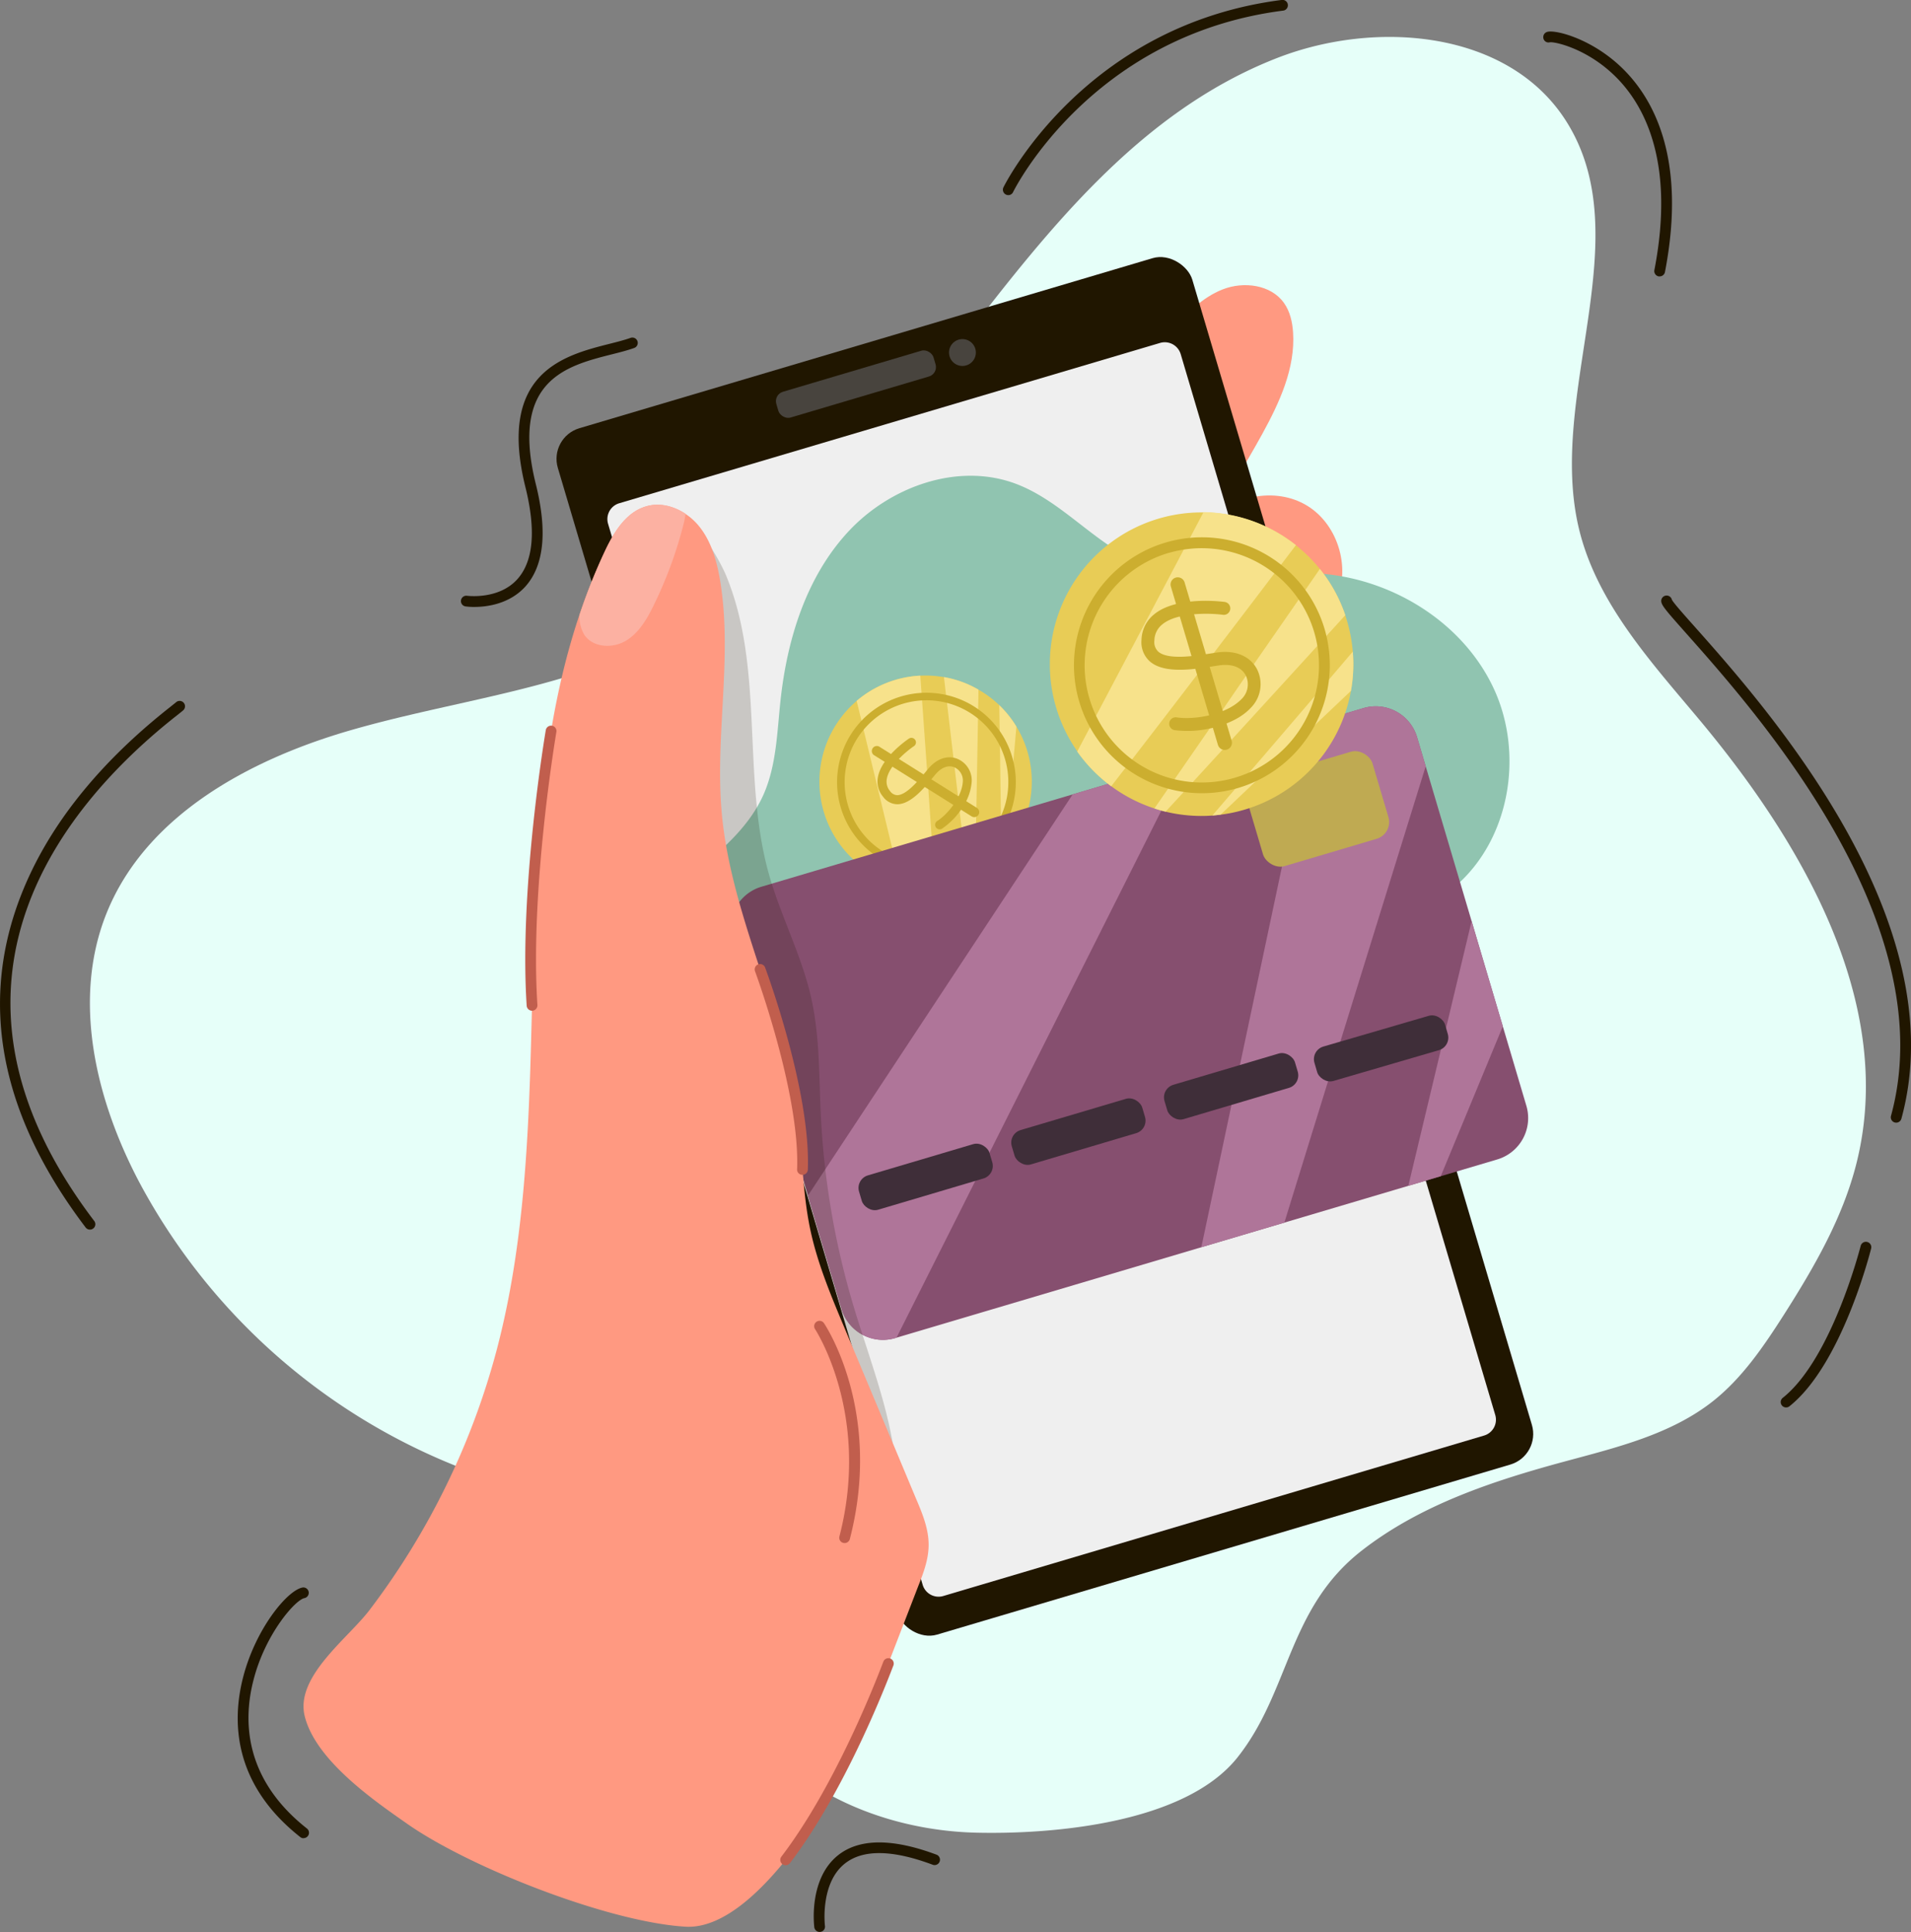 <svg xmlns="http://www.w3.org/2000/svg" viewBox="0 0 730.14 738.02"><rect x="0" y="0" width="730.14" height="738.02" fill="#808080" stroke="none"/><defs><style>.cls-1{fill:#e6fff9;}.cls-2{fill:#ff9981;}.cls-14,.cls-3{fill:#201600;}.cls-4{fill:#efefef;}.cls-5{fill:#48443e;}.cls-6{fill:#90c4b0;}.cls-7{fill:#e8cc56;}.cls-8{fill:#f7e28b;}.cls-9{fill:#ccae2f;}.cls-10{fill:#864f6f;}.cls-11{fill:#af7599;}.cls-12{fill:#3f2e39;}.cls-13{fill:#bfaa52;}.cls-14{opacity:0.18;}.cls-15{fill:#fcb1a2;}.cls-16{fill:#c15e4d;}</style></defs><g id="Camada_2" data-name="Camada 2"><g id="Ñëîé_2" data-name="Ñëîé 2"><path class="cls-1" d="M373.11,700.09c-36.5-.83-74.9-17.27-91.83-49.62-7.52-14.38-10.46-31-19.53-44.49-17.62-26.15-52.18-33-81.79-43.78a237,237,0,0,1-126.43-110C36.6,420.39,27.27,381.73,40.9,348.39c15.12-37,54.39-58.23,92.8-69.36s79.17-15.38,115.11-32.9C348.13,197.72,385,62.35,487.89,22.18c38-14.82,88.29-10.52,110.31,23.8,28.67,44.68-7.43,104.73,5.15,156.31,6.87,28.18,27.49,50.57,46.09,72.84,39.88,47.77,75.06,109,59.84,169.35-5.25,20.82-16.2,39.71-27.74,57.81-7.67,12-15.85,24.06-27,32.91-16.12,12.76-36.85,17.72-56.7,23.09-27.41,7.41-55.08,16.54-77.5,34-28.39,22.09-27.38,53.65-47.54,79.06C452.8,696.47,402.53,700.77,373.11,700.09Z"/><path class="cls-2" d="M447.27,126.54c5.74-6.4,11.9-12.87,19.91-16s18.38-1.83,23.37,5.16c2.33,3.25,3.24,7.33,3.5,11.33.87,13.6-5.14,26.64-11.69,38.59s-13.8,23.52-21,35.07c8.42-11.5,26.05-14.94,38.17-7.45s16.92,24.8,10.4,37.47c-7.48,14.52-27.22,23.08-27.23,39.42,10.11.39,19-7.72,29.08-7.82,13.28-.12,23,14.26,22.74,27.54s-7.46,25.31-14.62,36.49-14.71,22.9-15.71,36.15c8.15-9.55,25-7.88,33,1.74s7.94,24.33,2.06,35.41-16.52,19-27.82,24.42c-4,2-8.68,3.66-12.88,2.12-4.45-1.62-6.88-6.29-8.91-10.56l-46.38-98c-16.2-34.2-36.78-71.16-43.93-108.66C393.92,180.63,430,145.87,447.27,126.54Z"/><rect class="cls-3" x="272.79" y="121.18" width="252.85" height="480.68" rx="12.2" transform="translate(-86.32 128.44) rotate(-16.52)"/><path class="cls-4" d="M567,548.39,360.4,609.68a6.34,6.34,0,0,1-7.87-4.27l-120.2-405.3a6.32,6.32,0,0,1,4.27-7.87L443.23,131a6.35,6.35,0,0,1,7.88,4.27l120.2,405.3A6.32,6.32,0,0,1,567,548.39Z"/><rect class="cls-5" x="295.71" y="141.6" width="62.64" height="10.27" rx="3.75" transform="translate(-28.22 99.05) rotate(-16.52)"/><circle class="cls-5" cx="367.72" cy="134.66" r="5.13" transform="translate(109.35 428.94) rotate(-68.83)"/><path class="cls-6" d="M363.12,437.64c-9.41,2.38-18.41,6.34-27.94,8.24-8.41,1.68-17.08,1.71-25.65,1.09-14.7-1.07-29.46-4.1-42.53-10.92s-24.38-17.66-29.87-31.35a52.27,52.27,0,0,1,3.38-45.21c12.87-21.93,40.74-32.63,51.15-55.83,5-11.19,5.23-23.83,6.54-36,2.52-23.44,9.84-47.22,25.85-64.52s42-26.63,64.08-18.33c17.8,6.7,30.41,23.24,48,30.41,21.66,8.8,46.26,1.88,69.55,4,27.32,2.49,53.64,19.08,65.13,44s6.08,57.38-14.71,75.28C543.83,349,527.84,354,512.89,360.26S482.74,375.32,475.81,390c-10,21.26-4.62,62.89-38.92,64.27-10.52.42-19.57-8.4-28.58-12.61A67.27,67.27,0,0,0,363.12,437.64Z"/><path class="cls-7" d="M375.2,264.24a41.32,41.32,0,0,1,6.59,5.13,40.53,40.53,0,0,1,2.31,56c-.48.56-1,1.12-1.51,1.64a40.24,40.24,0,0,1-10.07,7.49c-.92.47-1.85.92-2.81,1.32A40.17,40.17,0,0,1,357.18,339h0a40.55,40.55,0,1,1,16.67-75.54C374.3,263.69,374.75,264,375.2,264.24Z"/><path class="cls-8" d="M351.61,258.1c.15,2,.31,4.23.48,6.6.07.93.13,1.89.2,2.86.58,8,1.24,17.3,1.91,26.76.05.8.1,1.62.16,2.43s.12,1.7.17,2.55.11,1.45.16,2.18c.72,10.25,1.4,20.28,1.92,28.44.06,1,.13,1.95.19,2.88.13,2.23.27,4.3.38,6.16h0a40.29,40.29,0,0,1-12.92-1l-1.71-7.07-.82-3.39-11.78-48.78-.81-3.41-1.84-7.58A40.6,40.6,0,0,1,351.61,258.1Z"/><path class="cls-8" d="M373.84,263.43c0,2.32-.07,4.83-.12,7.49q0,1.72-.06,3.54c-.18,10.45-.4,22.64-.61,34,0,1.18-.05,2.35-.06,3.52-.09,4.12-.17,8.1-.24,11.81,0,1.21-.05,2.39-.07,3.54-.06,2.56-.11,5-.16,7.14-.92.47-1.85.92-2.81,1.32l-.74-6.35-.37-3-1.93-16.36h0l-.12-1.13-.51-4.27L366,304l-1.29-10.91-.44-3.71-2.46-20.92-.36-3-.8-6.82A40.14,40.14,0,0,1,373.84,263.43Z"/><path class="cls-8" d="M381.79,269.37a40.64,40.64,0,0,1,6.55,8.19l-1.17,13.25h0l-1.92,21.7v0l-1.14,12.81c-.48.56-1,1.12-1.51,1.64,0-2.84-.07-6-.12-9.39,0-1.86-.05-3.77-.07-5.74,0,0,0,0,0,0-.11-8.55-.24-18-.37-26.88,0-2-.06-3.9-.08-5.79h0C381.89,275.73,381.84,272.42,381.79,269.37Z"/><path class="cls-9" d="M382.91,316.92a34.15,34.15,0,1,1-10.79-47.07A34.19,34.19,0,0,1,382.91,316.92Zm-55.42-34.76a31.27,31.27,0,1,0,43.11-9.88A31.31,31.31,0,0,0,327.49,282.16Z"/><path class="cls-9" d="M368,308.06a28.08,28.08,0,0,1-8.07,8.49,1.73,1.73,0,0,1-1.83-2.94c3.8-2.36,9.46-9.09,9.77-15.08a5.49,5.49,0,0,0-3.3-5.45c-2.29-.91-4.88.07-7.12,2.69l-1.12,1.34c-3.35,4.05-8.41,10.15-13.55,10.11a6.85,6.85,0,0,1-5.39-2.88,9,9,0,0,1-2-7.25c1.2-7.73,11.44-14.65,11.88-14.94a1.73,1.73,0,0,1,1.92,2.88c-2.62,1.75-9.58,7.43-10.38,12.6a5.55,5.55,0,0,0,1.24,4.55,3.54,3.54,0,0,0,2.72,1.58c3.49,0,8.1-5.53,10.86-8.85.41-.51.8-1,1.15-1.39,3.21-3.76,7.33-5.12,11-3.65a8.92,8.92,0,0,1,5.47,8.84A20.06,20.06,0,0,1,368,308.06Z"/><path class="cls-9" d="M373.86,311.24a1.91,1.91,0,0,1-2.64.61l-37.38-23.44a1.92,1.92,0,0,1,2-3.25l37.38,23.44A1.92,1.92,0,0,1,373.86,311.24Z"/><path class="cls-10" d="M541.41,281.56,583.2,422.47a16.48,16.48,0,0,1-11.08,20.42L342,511.16a16.48,16.48,0,0,1-20.42-11.08l-41.8-140.91a16.48,16.48,0,0,1,11.09-20.42L521,270.48A16.48,16.48,0,0,1,541.41,281.56Z"/><path class="cls-11" d="M453.29,290.56C431.09,334.89,370.69,455,342.53,511l-.58.18a16.48,16.48,0,0,1-20.42-11.08l-12.86-43.35L409.85,303.44Z"/><polygon class="cls-11" points="562.26 351.86 574.18 392.06 550.47 449.31 538.09 452.98 562.26 351.86"/><path class="cls-11" d="M541.41,281.56l3.31,11.16c-10.59,34.16-36.49,117.56-54,174.32L459,476.43l42.41-200.15,19.54-5.8A16.48,16.48,0,0,1,541.41,281.56Z"/><rect class="cls-12" x="327.67" y="442.75" width="51.99" height="13.69" rx="5" transform="translate(-113.24 119.12) rotate(-16.52)"/><rect class="cls-12" x="386.03" y="425.44" width="51.99" height="13.69" rx="5" transform="translate(-105.91 135) rotate(-16.52)"/><rect class="cls-12" x="444.38" y="408.14" width="51.99" height="13.69" rx="5" transform="translate(-98.58 150.88) rotate(-16.52)"/><rect class="cls-12" x="502.74" y="390.83" width="51.99" height="13.69" rx="5" transform="matrix(0.96, -0.28, 0.28, 0.96, -91.25, 166.76)"/><rect class="cls-13" x="478.49" y="291.66" width="49.98" height="34.69" rx="6.67" transform="translate(-67.08 155.92) rotate(-16.52)"/><path class="cls-7" d="M514.66,237.17a59.18,59.18,0,0,1,2.21,11.74,58,58,0,0,1-50.49,62.3c-1.06.14-2.12.26-3.17.33a57.87,57.87,0,0,1-17.91-1.49c-1.44-.36-2.86-.76-4.27-1.23a57.87,57.87,0,0,1-16.45-8.48h0A58,58,0,1,1,514,235C514.21,235.71,514.44,236.43,514.66,237.17Z"/><path class="cls-8" d="M495.14,208.24c-1.76,2.32-3.68,4.85-5.74,7.54-.81,1.07-1.64,2.16-2.5,3.27-6.9,9.09-15,19.74-23.27,30.54-.7.91-1.42,1.83-2.13,2.76l-2.22,2.9c-.62.84-1.27,1.66-1.89,2.49-8.94,11.69-17.7,23.1-24.86,32.36L430,293.36c-2,2.53-3.78,4.88-5.43,7h0a58,58,0,0,1-13-13.26l4.86-9.21,2.33-4.42,33.53-63.53,2.34-4.42,5.21-9.89A58.22,58.22,0,0,1,495.14,208.24Z"/><path class="cls-8" d="M514,235c-2.23,2.46-4.65,5.13-7.22,7.93-1.11,1.21-2.25,2.47-3.41,3.75-10.08,11.05-21.86,23.94-32.85,35.94l-3.39,3.72c-4,4.35-7.85,8.55-11.43,12.46l-3.43,3.74-6.93,7.51c-1.44-.36-2.86-.76-4.27-1.23l5.21-7.53,2.49-3.61,13.41-19.4h0l.94-1.34,3.49-5.06.5-.72L476,258.22l3-4.4L496.22,229l2.49-3.6,5.58-8.08A57.47,57.47,0,0,1,514,235Z"/><path class="cls-8" d="M516.87,248.91a57.68,57.68,0,0,1-.71,15L502.35,277h0l-22.6,21.49v0l-13.35,12.68c-1.06.14-2.12.26-3.17.33l8.75-10.2,5.36-6.22s0,0,0,0c8-9.28,16.78-19.56,25.05-29.21l5.38-6.29s0,0,0,0Z"/><path class="cls-9" d="M473.08,301a48.88,48.88,0,1,1,33-60.75A48.94,48.94,0,0,1,473.08,301Zm-26.63-89.78a44.77,44.77,0,1,0,55.65,30.19A44.83,44.83,0,0,0,446.45,211.25Z"/><path class="cls-9" d="M465.49,277.44a40.16,40.16,0,0,1-16.7,1.48,2.47,2.47,0,0,1,.82-4.88c6.31,1,18.76-.81,24.76-7a7.82,7.82,0,0,0,1.62-9c-1.6-3.15-5.31-4.56-10.19-3.86l-2.48.38c-7.42,1.17-18.64,2.94-24.11-2a9.84,9.84,0,0,1-3.07-8.19,12.88,12.88,0,0,1,4.76-9.64c8.6-7.17,26.15-4.9,26.89-4.8a2.48,2.48,0,1,1-.66,4.91c-4.46-.6-17.32-1.1-23.07,3.7a8,8,0,0,0-3,6.07,5.06,5.06,0,0,0,1.43,4.27c3.71,3.33,13.93,1.72,20,.76l2.55-.39c7-1,12.72,1.43,15.3,6.52a12.77,12.77,0,0,1-2.49,14.66C474.73,273.79,470.21,276,465.49,277.44Z"/><path class="cls-9" d="M468.73,286.37a2.74,2.74,0,0,1-3.4-1.85l-18-60.55a2.74,2.74,0,0,1,5.25-1.56l18,60.55A2.75,2.75,0,0,1,468.73,286.37Z"/><path class="cls-14" d="M277.4,219.8c14.74,35.52,6,76.68,16.27,113.74C298.2,349.81,306.35,365,310,381.48c3.25,14.58,2.89,29.68,3.62,44.6a306.06,306.06,0,0,0,12.15,71.7c7.14,24.17,17.38,48.13,17,73.33-.06,3.47-.4,7.16-2.53,9.9-2.75,3.55-7.93,4.5-12.27,3.33s-8-4.07-11.29-7.13C294.53,556.68,283.22,527,276,497.71c-8-32.74-11.82-66.35-15.59-99.86-6-53.6-12.06-107.37-11.44-161.3.08-7-2.13-36.22,4.93-39.69C263.24,192.27,274.93,213.83,277.4,219.8Z"/><path class="cls-2" d="M354.8,590.39c-.06,5.4-2,10.56-4,15.6L328,665c-4,10.35-36.86,72.72-66.08,71s-82.07-22.41-106.1-39.14c-13.24-9.23-35.27-24.52-39.41-41.32-3.69-15.09,16.52-29.64,24.74-40.46a284.5,284.5,0,0,0,48.78-100c23.83-91.12,1.93-192.12,31.41-280.09a224.62,224.62,0,0,1,9.55-24c3.47-7.45,8.19-15.39,16.11-17.6,5.07-1.42,10.48,0,14.92,2.93a23.1,23.1,0,0,1,5.12,4.64c4.78,5.86,6.87,13.44,8.11,20.9,4.82,29.27-2.07,59.31.63,88.87,3.54,38.83,23.37,74.57,28.71,113.2,2.09,15.24,1.92,30.78,5.11,45.82,2.71,12.77,7.77,24.88,12.81,36.92q13.83,32.94,27.62,65.91C352.45,578.25,354.89,584.19,354.8,590.39Z"/><path class="cls-15" d="M261.93,196.26a32.06,32.06,0,0,1-.77,4A159.93,159.93,0,0,1,250,230.73c-2.59,5.38-5.69,10.89-10.81,14s-12.79,2.7-16-2.34a13.86,13.86,0,0,1-1.8-7.41,224.62,224.62,0,0,1,9.55-24c3.47-7.45,8.19-15.39,16.11-17.6C252.08,191.91,257.49,193.3,261.93,196.26Z"/><path class="cls-16" d="M203.28,386.1a2.06,2.06,0,0,1-2.05-1.92c-2.94-44.93,7.2-104.67,7.3-105.27a2.05,2.05,0,1,1,4.05.69c-.1.6-10.16,59.87-7.25,104.31a2.06,2.06,0,0,1-1.92,2.18Z"/><path class="cls-16" d="M306.63,448.78h-.08a2,2,0,0,1-2-2.13c1.11-29-15.9-75.16-16.07-75.62a2.05,2.05,0,1,1,3.85-1.43c.72,1.92,17.46,47.39,16.32,77.21A2.05,2.05,0,0,1,306.63,448.78Z"/><path class="cls-16" d="M322.72,589.45a1.86,1.86,0,0,1-.52-.07,2,2,0,0,1-1.47-2.5c12-46.4-9.1-78.81-9.31-79.13a2.05,2.05,0,1,1,3.41-2.28c.92,1.37,22.39,34.18,9.87,82.44A2.06,2.06,0,0,1,322.72,589.45Z"/><path class="cls-16" d="M300.18,712.53a2.05,2.05,0,0,1-1.63-3.3c19.55-25.6,34.62-63.12,38.77-74l.19-.49a2.05,2.05,0,0,1,3.83,1.48l-.19.48c-4.2,11-19.45,49-39.33,75A2.07,2.07,0,0,1,300.18,712.53Z"/><path class="cls-3" d="M385.25,74.54a2.07,2.07,0,0,1-1.85-3c.3-.62,30.73-62,106.48-71.58a2.06,2.06,0,0,1,.51,4.08c-73.55,9.34-103,68.69-103.29,69.28A2,2,0,0,1,385.25,74.54Z"/><path class="cls-3" d="M634.11,105.58a1.72,1.72,0,0,1-.39,0,2.06,2.06,0,0,1-1.63-2.4c7.75-40-3.18-61.68-13.72-72.77-11.12-11.7-24.22-14.52-26.18-14.26a2,2,0,0,1-2.49-1.45,2.09,2.09,0,0,1,1.48-2.53c3.17-.87,16.38,2.49,27.64,12.92,12.6,11.67,25.82,34.82,17.31,78.86A2.05,2.05,0,0,1,634.11,105.58Z"/><path class="cls-3" d="M724.48,428.86a2,2,0,0,1-.54-.07,2.05,2.05,0,0,1-1.44-2.53c20.16-73.67-51.32-154-78.22-184.28-7.1-8-9.16-10.35-9.51-11.92a2.06,2.06,0,0,1,4-1c.51,1.11,4.43,5.52,8.58,10.18,27.32,30.71,99.87,112.27,79.12,188.1A2.06,2.06,0,0,1,724.48,428.86ZM638.77,229.12s0,0,0,.06A.13.13,0,0,0,638.77,229.12Z"/><path class="cls-3" d="M682.42,537.64a2,2,0,0,1-1.61-.77,2.05,2.05,0,0,1,.33-2.89c18.77-14.9,29.66-57.62,29.77-58.05a2.06,2.06,0,0,1,4,1c-.46,1.81-11.34,44.49-31.21,60.27A2,2,0,0,1,682.42,537.64Z"/><path class="cls-3" d="M116,702.21a2,2,0,0,1-1.27-.44c-25.79-20.35-26.13-44.38-21.86-61,4.76-18.52,16.92-33.37,22.8-34.35a2.06,2.06,0,0,1,.67,4.06c-3.44.57-15,13.67-19.49,31.31-4,15.4-3.63,37.74,20.43,56.71a2.06,2.06,0,0,1-1.28,3.67Z"/><path class="cls-3" d="M313.12,738a2.06,2.06,0,0,1-2-1.8c-.1-.75-2.21-18.57,9.14-27.54,8.12-6.42,20.79-6.46,37.67-.13a2.06,2.06,0,0,1-1.44,3.85c-15.44-5.8-26.77-6-33.69-.5-9.54,7.55-7.63,23.64-7.61,23.8a2,2,0,0,1-1.78,2.3Z"/><path class="cls-3" d="M34.36,469.71a2.05,2.05,0,0,1-1.64-.81C-2,423.17-9.14,377.7,11.58,333.75,22.33,310.94,40.34,289.48,65.11,270c1-.81,1.76-1.39,2.15-1.73A2.05,2.05,0,0,1,70,271.34c-.42.37-1.22,1-2.34,1.89C25.94,306-33.63,374.78,36,466.41a2.05,2.05,0,0,1-1.63,3.3Z"/><path class="cls-3" d="M181.22,231.85a23.59,23.59,0,0,1-3.35-.2,2.05,2.05,0,0,1,.58-4.06h0c.12,0,12.07,1.59,19.2-6.32,6.16-6.83,7.2-18.67,3.1-35.18-10.89-43.85,14.93-50.38,32-54.71,3-.76,5.85-1.48,8.17-2.31a2.05,2.05,0,1,1,1.39,3.86c-2.51.9-5.44,1.65-8.55,2.43-17.35,4.39-38.95,9.86-29,49.74,4.45,17.94,3.09,31.05-4.07,39C194.55,230.82,185.92,231.85,181.22,231.85Z"/></g></g></svg>